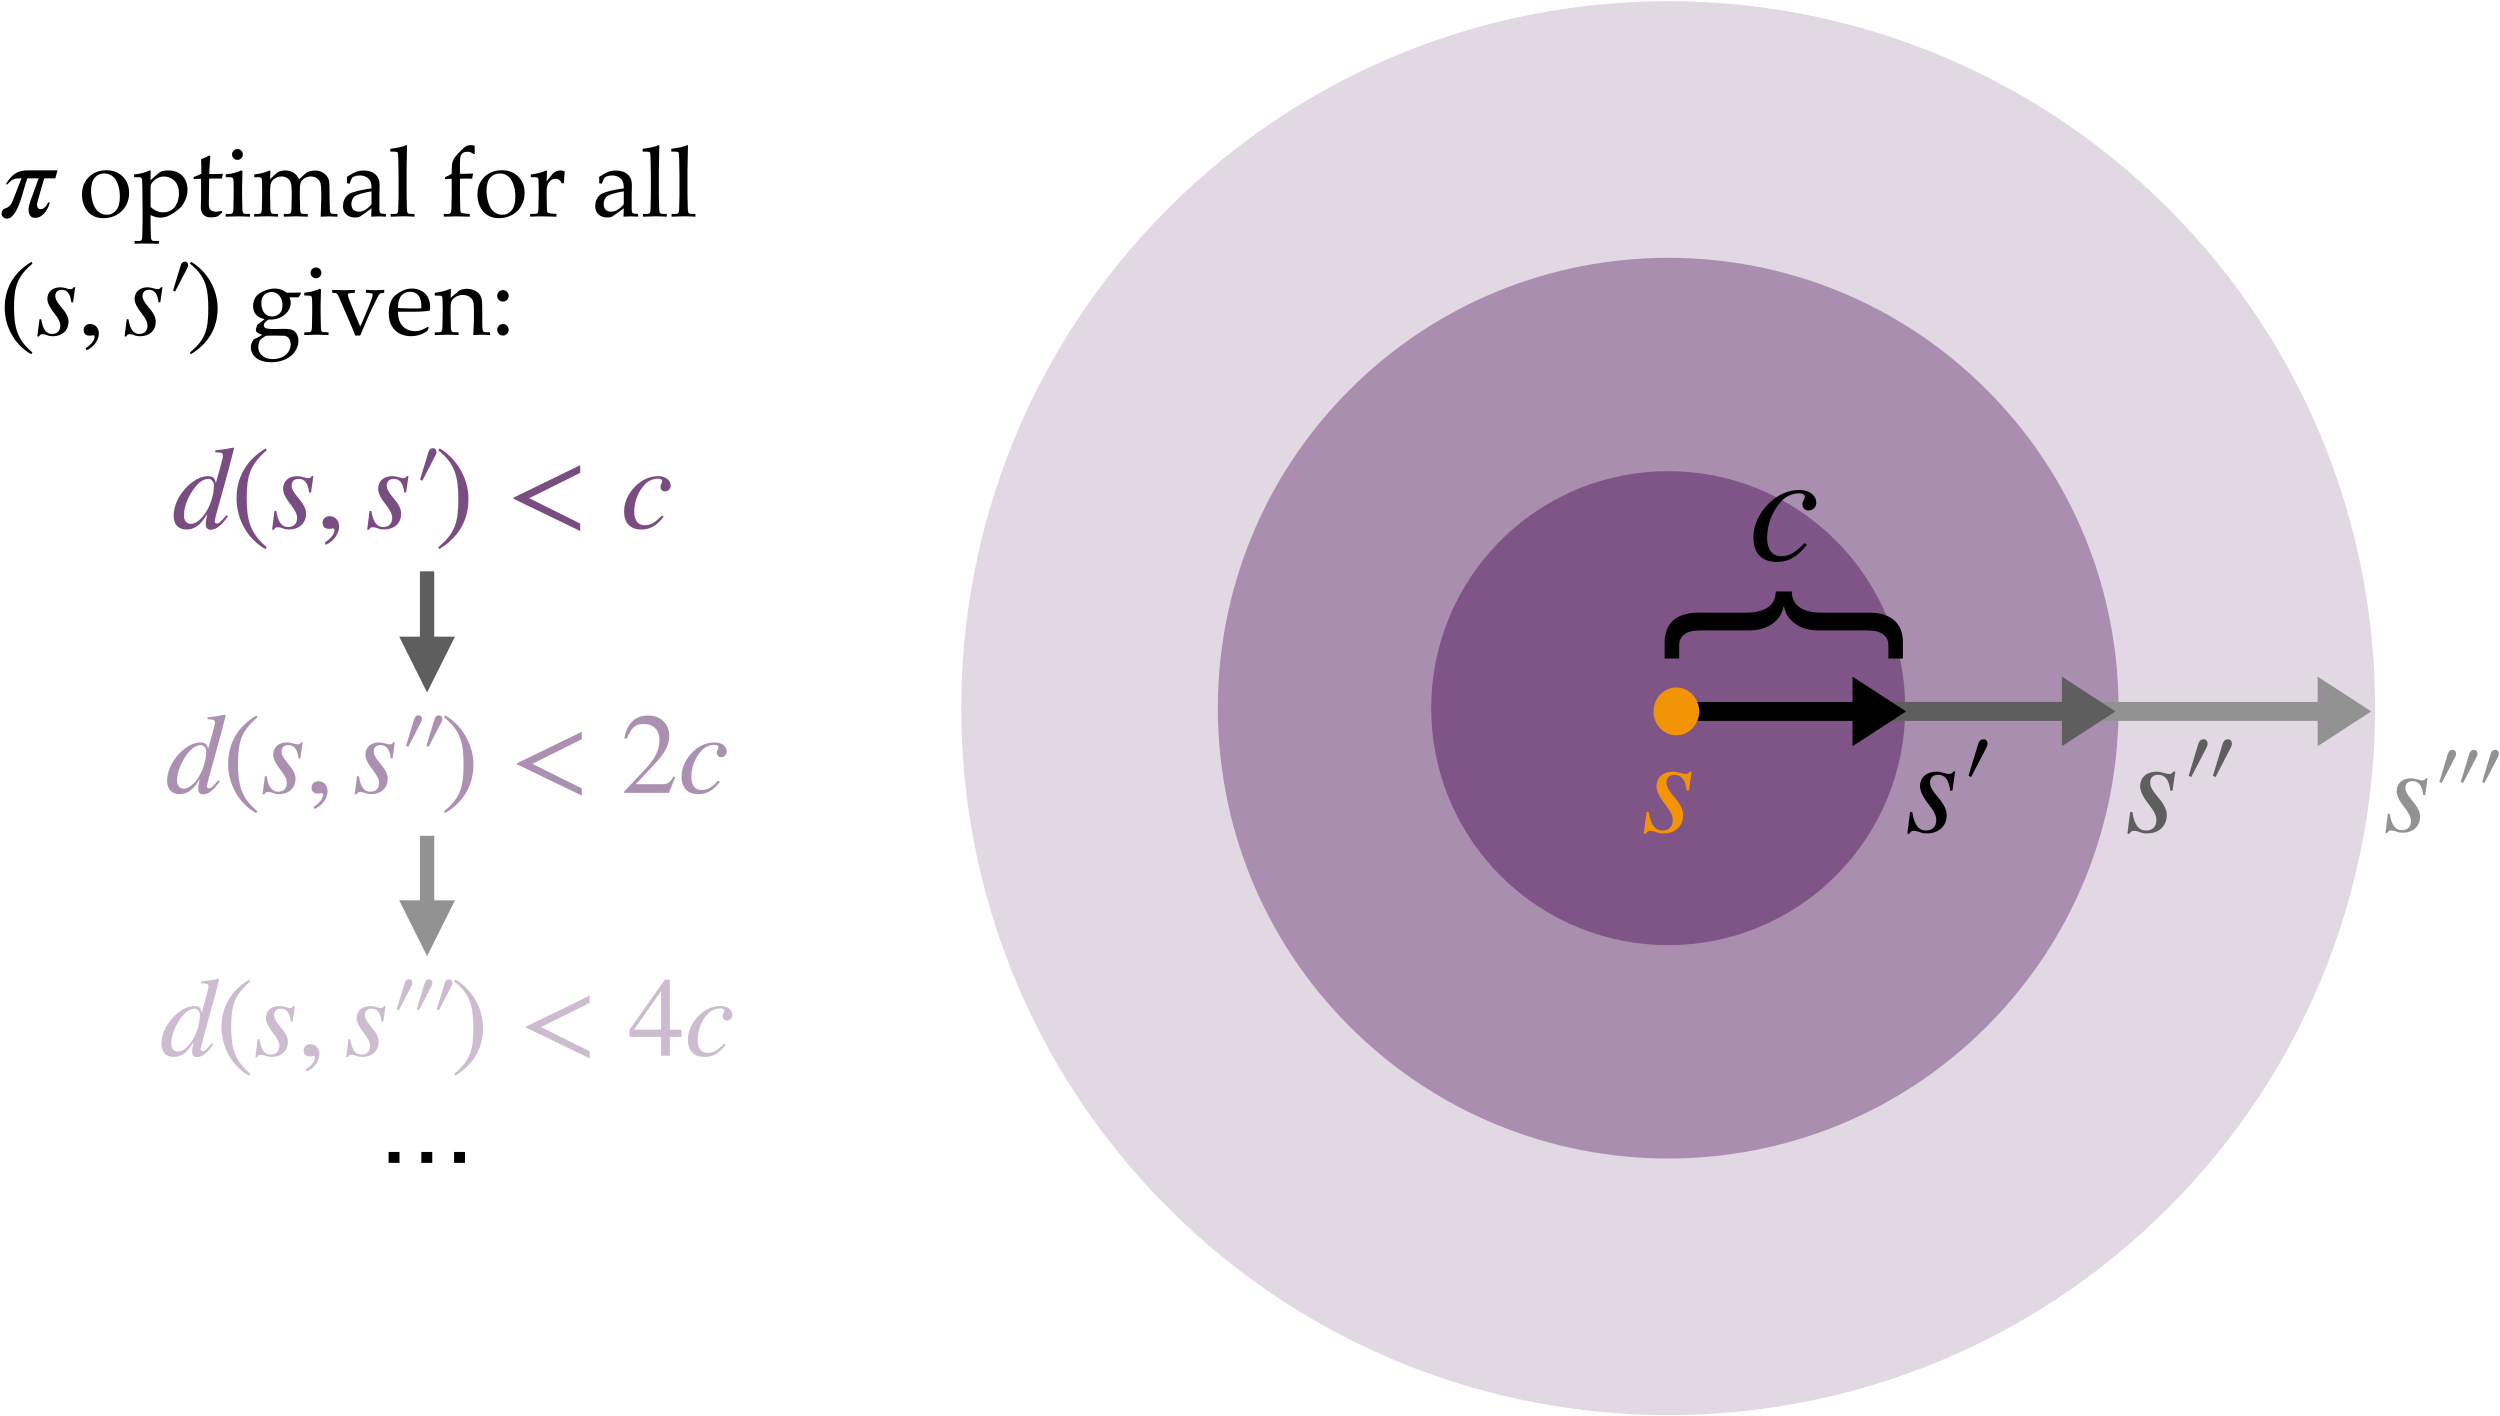 <?xml version="1.0" encoding="UTF-8"?>
<svg xmlns="http://www.w3.org/2000/svg" xmlns:xlink="http://www.w3.org/1999/xlink" width="1398" height="792" viewBox="0 0 1398 792">
<defs>
<g>
<g id="glyph-0-0">
</g>
<g id="glyph-1-0">
<path d="M 32.828 -43.031 C 29.484 -42.344 27.219 -41.953 23.188 -41.578 L 23.188 -40.516 C 26.656 -40.391 27.219 -40.188 27.219 -38.875 C 27.219 -37.984 27.281 -37.734 26.328 -34.391 L 23.5 -24.125 L 23.438 -24.125 C 23.062 -26.594 21.984 -27.781 19.344 -27.781 C 11.156 -27.781 0.938 -16.891 0.938 -6.672 C 0.938 -1.891 3.594 0.688 7.688 0.688 C 11.969 0.688 15.188 -1.391 18.906 -7.625 C 18.203 -4.469 18.078 -3.469 18.078 -2.016 C 18.078 -0.312 19.031 0.812 20.656 0.812 C 23.812 0.812 26.844 -1.766 29.922 -6.359 L 29.172 -7 C 25.766 -3.094 25.078 -2.516 24 -2.516 C 23.188 -2.516 22.875 -3.031 22.875 -3.781 C 22.875 -4.781 25.016 -12.094 26.969 -19.281 L 30.75 -33.078 L 33.203 -42.656 Z M 22.422 -22.75 C 22.422 -13.172 15.875 -2.328 10.078 -2.328 C 7.875 -2.328 6.422 -4.031 6.422 -6.938 C 6.422 -12.156 9.578 -19.031 13.734 -23.438 C 15.5 -25.266 17.703 -26.328 19.469 -26.328 C 20.922 -26.328 22.422 -25.016 22.422 -22.75 Z M 22.422 -22.75 "/>
</g>
<g id="glyph-1-1">
<path d="M 23.062 -27.844 L 22.172 -27.844 C 21.672 -26.969 21.234 -26.719 20.281 -26.719 C 19.781 -26.719 19.219 -26.781 18.016 -27.156 C 16.438 -27.594 15.562 -27.781 14.484 -27.781 C 9.828 -27.781 6.859 -25.141 6.859 -20.984 C 6.859 -18.969 8.125 -16.125 10.844 -12.719 C 13.297 -9.641 14.359 -7.5 14.359 -5.484 C 14.359 -2.391 12.531 -0.625 9.578 -0.625 C 6.297 -0.625 4.156 -3.219 3.281 -9.203 L 2.266 -9.203 L 1.016 0.812 L 2.016 0.812 C 2.453 -0.188 3.156 -0.5 3.844 -0.5 C 4.531 -0.5 5.422 -0.438 6.609 0.062 C 8.062 0.625 9.016 0.688 10.078 0.688 C 15.312 0.688 19.156 -2.516 19.156 -7.75 C 19.156 -10.203 18.016 -12.656 14.875 -16.312 C 12.406 -19.219 11.469 -21.047 11.469 -22.75 C 11.469 -25.078 12.984 -26.328 15.188 -26.328 C 18.266 -26.328 20.156 -24.25 20.797 -19.031 L 21.797 -19.031 Z M 23.062 -27.844 "/>
</g>
<g id="glyph-1-2">
<path d="M 22.047 -6.734 C 18.641 -3.156 16.25 -1.578 12.922 -1.578 C 9.328 -1.578 7.312 -4.219 7.312 -8.75 C 7.312 -14.359 9.516 -19.719 13.047 -23.438 C 14.875 -25.328 17.391 -26.453 19.906 -26.453 C 21.359 -26.453 22.234 -25.953 22.234 -25.203 C 22.234 -24 21.297 -23.312 21.297 -22.172 C 21.297 -20.922 21.984 -19.656 23.75 -19.656 C 25.391 -19.656 26.781 -20.984 26.781 -22.688 C 26.781 -25.641 24 -27.781 20.156 -27.781 C 16.312 -27.781 12.719 -26.391 9.641 -23.938 C 5.172 -20.344 1.891 -14.875 1.891 -9.016 C 1.891 -2.578 5.297 0.688 11.156 0.688 C 15.875 0.688 19.219 -1.266 23.062 -6.109 Z M 22.047 -6.734 "/>
</g>
<g id="glyph-2-0">
<path d="M 19.156 10.141 C 10.328 2.766 8.438 -4.344 8.438 -16.062 C 8.438 -28.219 10.391 -34.078 19.156 -41.578 L 18.578 -42.594 C 8.5 -36.609 3.031 -27.531 3.031 -15.875 C 3.031 -5.172 8.438 5.484 18.391 11.156 Z M 19.156 10.141 "/>
</g>
<g id="glyph-2-1">
<path d="M 5.234 8.891 C 9.578 6.797 12.281 2.828 12.281 -0.938 C 12.281 -4.219 10.078 -6.422 7.25 -6.422 C 4.984 -6.422 3.469 -4.984 3.469 -2.828 C 3.469 -0.688 4.781 0.375 7.125 0.375 C 7.812 0.375 8.438 0.125 8.953 0.125 C 9.453 0.125 9.828 0.5 9.828 0.938 C 9.828 3.031 8.062 5.359 4.594 7.688 Z M 5.234 8.891 "/>
</g>
<g id="glyph-2-2">
<path d="M 1.828 -41.578 C 10.969 -34.391 12.531 -27.156 12.531 -15.375 C 12.531 -3.156 10.766 2.766 1.828 10.141 L 2.391 11.156 C 12.406 5.047 17.953 -3.906 17.953 -15.562 C 17.953 -26.266 12.219 -36.797 2.578 -42.594 Z M 1.828 -41.578 "/>
</g>
<g id="glyph-2-3">
<path d="M 39.125 1.516 L 39.125 -2.453 L 11.906 -16 L 39.125 -29.547 L 39.125 -33.641 L 3.531 -16.312 L 3.531 -15.688 Z M 39.125 1.516 "/>
</g>
<g id="glyph-2-4">
<path d="M 29.797 -10.516 L 29.797 -14.547 L 23.312 -14.547 L 23.312 -42.594 L 20.531 -42.594 L 0.75 -14.547 L 0.75 -10.516 L 18.391 -10.516 L 18.391 0 L 23.312 0 L 23.312 -10.516 Z M 18.391 -14.547 L 3.281 -14.547 L 18.391 -36.156 Z M 18.391 -14.547 "/>
</g>
<g id="glyph-3-0">
<path d="M 4.719 -25.891 L 5.922 -25.328 L 12.594 -38.172 C 12.984 -38.938 13.484 -39.75 13.484 -40.641 C 13.484 -41.703 12.922 -42.719 11.719 -42.719 C 9.891 -42.719 9.391 -41.328 8.953 -39.812 Z M 4.719 -25.891 "/>
</g>
<g id="glyph-4-0">
</g>
<g id="glyph-5-0">
<path d="M 33.344 -43.719 C 29.953 -43.016 27.641 -42.625 23.547 -42.234 L 23.547 -41.156 C 27.078 -41.031 27.641 -40.828 27.641 -39.484 C 27.641 -38.594 27.719 -38.328 26.75 -34.938 L 23.875 -24.516 L 23.812 -24.516 C 23.422 -27.016 22.344 -28.219 19.641 -28.219 C 11.328 -28.219 0.953 -17.156 0.953 -6.781 C 0.953 -1.922 3.641 0.703 7.812 0.703 C 12.156 0.703 15.422 -1.406 19.203 -7.75 C 18.5 -4.547 18.375 -3.516 18.375 -2.047 C 18.375 -0.312 19.328 0.828 20.984 0.828 C 24.188 0.828 27.266 -1.797 30.406 -6.469 L 29.625 -7.109 C 26.172 -3.141 25.469 -2.562 24.391 -2.562 C 23.547 -2.562 23.234 -3.078 23.234 -3.844 C 23.234 -4.859 25.406 -12.281 27.391 -19.578 L 31.234 -33.594 L 33.734 -43.328 Z M 22.781 -23.109 C 22.781 -13.375 16.125 -2.375 10.234 -2.375 C 8 -2.375 6.531 -4.094 6.531 -7.047 C 6.531 -12.359 9.734 -19.328 13.953 -23.812 C 15.75 -25.656 17.984 -26.75 19.781 -26.75 C 21.25 -26.75 22.781 -25.406 22.781 -23.109 Z M 22.781 -23.109 "/>
</g>
<g id="glyph-5-1">
<path d="M 23.422 -28.281 L 22.531 -28.281 C 22.016 -27.391 21.562 -27.141 20.609 -27.141 C 20.094 -27.141 19.516 -27.203 18.297 -27.578 C 16.703 -28.031 15.812 -28.219 14.719 -28.219 C 9.984 -28.219 6.969 -25.531 6.969 -21.312 C 6.969 -19.266 8.25 -16.391 11.016 -12.922 C 13.5 -9.797 14.594 -7.609 14.594 -5.562 C 14.594 -2.438 12.734 -0.641 9.734 -0.641 C 6.406 -0.641 4.219 -3.266 3.328 -9.344 L 2.297 -9.344 L 1.031 0.828 L 2.047 0.828 C 2.5 -0.188 3.203 -0.516 3.906 -0.516 C 4.609 -0.516 5.5 -0.453 6.719 0.062 C 8.188 0.641 9.156 0.703 10.234 0.703 C 15.547 0.703 19.453 -2.562 19.453 -7.875 C 19.453 -10.375 18.297 -12.859 15.109 -16.578 C 12.609 -19.516 11.641 -21.375 11.641 -23.109 C 11.641 -25.469 13.188 -26.75 15.422 -26.75 C 18.562 -26.75 20.484 -24.641 21.125 -19.328 L 22.141 -19.328 Z M 23.422 -28.281 "/>
</g>
<g id="glyph-5-2">
<path d="M 22.406 -6.844 C 18.938 -3.203 16.516 -1.594 13.125 -1.594 C 9.469 -1.594 7.422 -4.281 7.422 -8.891 C 7.422 -14.594 9.656 -20.031 13.25 -23.812 C 15.109 -25.734 17.656 -26.875 20.219 -26.875 C 21.703 -26.875 22.594 -26.375 22.594 -25.594 C 22.594 -24.391 21.625 -23.688 21.625 -22.531 C 21.625 -21.25 22.344 -19.969 24.125 -19.969 C 25.797 -19.969 27.203 -21.312 27.203 -23.047 C 27.203 -26.047 24.391 -28.219 20.484 -28.219 C 16.578 -28.219 12.922 -26.812 9.797 -24.312 C 5.25 -20.672 1.922 -15.109 1.922 -9.156 C 1.922 -2.625 5.375 0.703 11.328 0.703 C 16.125 0.703 19.516 -1.281 23.422 -6.203 Z M 22.406 -6.844 "/>
</g>
<g id="glyph-6-0">
<path d="M 19.453 10.297 C 10.5 2.812 8.578 -4.422 8.578 -16.312 C 8.578 -28.672 10.562 -34.625 19.453 -42.234 L 18.875 -43.266 C 8.641 -37.188 3.078 -27.969 3.078 -16.125 C 3.078 -5.25 8.578 5.562 18.688 11.328 Z M 19.453 10.297 "/>
</g>
<g id="glyph-6-1">
<path d="M 5.312 9.031 C 9.734 6.906 12.484 2.875 12.484 -0.953 C 12.484 -4.281 10.234 -6.531 7.359 -6.531 C 5.062 -6.531 3.516 -5.062 3.516 -2.875 C 3.516 -0.703 4.859 0.391 7.234 0.391 C 7.938 0.391 8.578 0.125 9.094 0.125 C 9.594 0.125 9.984 0.516 9.984 0.953 C 9.984 3.078 8.188 5.438 4.672 7.812 Z M 5.312 9.031 "/>
</g>
<g id="glyph-6-2">
<path d="M 1.859 -42.234 C 11.141 -34.938 12.734 -27.578 12.734 -15.609 C 12.734 -3.203 10.938 2.812 1.859 10.297 L 2.438 11.328 C 12.609 5.125 18.234 -3.969 18.234 -15.812 C 18.234 -26.688 12.422 -37.375 2.625 -43.266 Z M 1.859 -42.234 "/>
</g>
<g id="glyph-6-3">
<path d="M 39.75 1.531 L 39.75 -2.5 L 12.094 -16.25 L 39.75 -30.016 L 39.75 -34.172 L 3.578 -16.578 L 3.578 -15.938 Z M 39.75 1.531 "/>
</g>
<g id="glyph-6-4">
<path d="M 30.344 -8.766 L 29.438 -9.156 C 27.328 -5.562 25.984 -4.859 23.297 -4.859 L 8.312 -4.859 L 18.875 -16.125 C 24.578 -22.141 27.078 -26.938 27.078 -32 C 27.078 -38.328 22.469 -43.266 15.234 -43.266 C 7.359 -43.266 3.266 -38.016 1.922 -30.531 L 3.266 -30.203 C 5.828 -36.484 8.062 -38.531 12.672 -38.531 C 18.109 -38.531 21.562 -35.328 21.562 -29.5 C 21.562 -24.062 19.266 -19.203 13.25 -12.859 L 1.859 -0.766 L 1.859 0 L 26.875 0 Z M 30.344 -8.766 "/>
</g>
<g id="glyph-7-0">
<path d="M 4.797 -26.297 L 6.016 -25.734 L 12.797 -38.781 C 13.188 -39.547 13.703 -40.391 13.703 -41.281 C 13.703 -42.375 13.125 -43.391 11.906 -43.391 C 10.047 -43.391 9.531 -41.984 9.094 -40.453 Z M 4.797 -26.297 "/>
</g>
<g id="glyph-8-0">
<path d="M 34.391 -45.078 C 30.891 -44.359 28.516 -43.953 24.281 -43.562 L 24.281 -42.438 C 27.922 -42.312 28.516 -42.109 28.516 -40.719 C 28.516 -39.797 28.578 -39.531 27.594 -36.031 L 24.625 -25.281 L 24.547 -25.281 C 24.156 -27.859 23.031 -29.109 20.266 -29.109 C 11.688 -29.109 0.984 -17.688 0.984 -7 C 0.984 -1.984 3.766 0.719 8.047 0.719 C 12.547 0.719 15.906 -1.453 19.797 -7.984 C 19.078 -4.688 18.938 -3.625 18.938 -2.109 C 18.938 -0.328 19.938 0.859 21.641 0.859 C 24.953 0.859 28.109 -1.844 31.344 -6.672 L 30.562 -7.328 C 27 -3.234 26.266 -2.641 25.141 -2.641 C 24.281 -2.641 23.953 -3.172 23.953 -3.953 C 23.953 -5.016 26.203 -12.672 28.25 -20.203 L 32.203 -34.656 L 34.781 -44.688 Z M 23.5 -23.828 C 23.5 -13.797 16.625 -2.438 10.562 -2.438 C 8.25 -2.438 6.734 -4.219 6.734 -7.266 C 6.734 -12.734 10.031 -19.938 14.391 -24.547 C 16.234 -26.469 18.547 -27.594 20.391 -27.594 C 21.906 -27.594 23.5 -26.203 23.5 -23.828 Z M 23.5 -23.828 "/>
</g>
<g id="glyph-8-1">
<path d="M 24.156 -29.172 L 23.234 -29.172 C 22.703 -28.25 22.234 -27.984 21.25 -27.984 C 20.719 -27.984 20.125 -28.047 18.875 -28.453 C 17.219 -28.906 16.297 -29.109 15.188 -29.109 C 10.297 -29.109 7.188 -26.328 7.188 -21.984 C 7.188 -19.859 8.516 -16.891 11.359 -13.328 C 13.922 -10.094 15.047 -7.859 15.047 -5.734 C 15.047 -2.516 13.141 -0.656 10.031 -0.656 C 6.594 -0.656 4.359 -3.359 3.438 -9.641 L 2.375 -9.641 L 1.062 0.859 L 2.109 0.859 C 2.578 -0.203 3.297 -0.531 4.031 -0.531 C 4.75 -0.531 5.672 -0.469 6.938 0.062 C 8.453 0.656 9.438 0.719 10.562 0.719 C 16.031 0.719 20.062 -2.641 20.062 -8.125 C 20.062 -10.688 18.875 -13.266 15.578 -17.094 C 13 -20.125 12.016 -22.047 12.016 -23.828 C 12.016 -26.266 13.594 -27.594 15.906 -27.594 C 19.141 -27.594 21.125 -25.406 21.781 -19.938 L 22.844 -19.938 Z M 24.156 -29.172 "/>
</g>
<g id="glyph-8-2">
<path d="M 23.094 -7.062 C 19.531 -3.297 17.031 -1.656 13.531 -1.656 C 9.766 -1.656 7.656 -4.422 7.656 -9.172 C 7.656 -15.047 9.969 -20.656 13.656 -24.547 C 15.578 -26.531 18.219 -27.719 20.859 -27.719 C 22.375 -27.719 23.297 -27.188 23.297 -26.406 C 23.297 -25.141 22.312 -24.422 22.312 -23.234 C 22.312 -21.906 23.031 -20.594 24.875 -20.594 C 26.594 -20.594 28.047 -21.984 28.047 -23.766 C 28.047 -26.859 25.141 -29.109 21.125 -29.109 C 17.094 -29.109 13.328 -27.656 10.094 -25.078 C 5.406 -21.312 1.984 -15.578 1.984 -9.438 C 1.984 -2.703 5.547 0.719 11.688 0.719 C 16.625 0.719 20.125 -1.312 24.156 -6.406 Z M 23.094 -7.062 "/>
</g>
<g id="glyph-9-0">
<path d="M 20.062 10.625 C 10.828 2.906 8.844 -4.547 8.844 -16.828 C 8.844 -29.562 10.891 -35.703 20.062 -43.562 L 19.469 -44.609 C 8.906 -38.344 3.172 -28.844 3.172 -16.625 C 3.172 -5.406 8.844 5.734 19.266 11.688 Z M 20.062 10.625 "/>
</g>
<g id="glyph-9-1">
<path d="M 5.484 9.312 C 10.031 7.125 12.875 2.969 12.875 -0.984 C 12.875 -4.422 10.562 -6.734 7.594 -6.734 C 5.219 -6.734 3.625 -5.219 3.625 -2.969 C 3.625 -0.719 5.016 0.391 7.453 0.391 C 8.188 0.391 8.844 0.125 9.375 0.125 C 9.906 0.125 10.297 0.531 10.297 0.984 C 10.297 3.172 8.453 5.609 4.812 8.047 Z M 5.484 9.312 "/>
</g>
<g id="glyph-9-2">
<path d="M 1.906 -43.562 C 11.484 -36.031 13.141 -28.453 13.141 -16.109 C 13.141 -3.297 11.281 2.906 1.906 10.625 L 2.516 11.688 C 13 5.281 18.812 -4.094 18.812 -16.297 C 18.812 -27.516 12.797 -38.547 2.703 -44.609 Z M 1.906 -43.562 "/>
</g>
<g id="glyph-9-3">
<path d="M 40.984 1.578 L 40.984 -2.578 L 12.469 -16.766 L 40.984 -30.953 L 40.984 -35.25 L 3.703 -17.094 L 3.703 -16.438 Z M 40.984 1.578 "/>
</g>
<g id="glyph-10-0">
<path d="M 4.953 -27.125 L 6.203 -26.531 L 13.203 -40 C 13.594 -40.781 14.125 -41.641 14.125 -42.562 C 14.125 -43.688 13.531 -44.75 12.281 -44.75 C 10.359 -44.75 9.828 -43.297 9.375 -41.719 Z M 4.953 -27.125 "/>
</g>
<g id="glyph-11-0">
</g>
<g id="glyph-11-1">
<path d="M 1.828 -12.359 C 1.828 -16.367 3.102 -19.641 5.656 -22.172 C 8.207 -24.703 11.477 -25.969 15.469 -25.969 C 19.227 -25.969 22.289 -24.785 24.656 -22.422 C 27.02 -20.055 28.203 -17.004 28.203 -13.266 C 28.203 -10.648 27.594 -8.258 26.375 -6.094 C 25.156 -3.926 23.438 -2.227 21.219 -1 C 19 0.219 16.555 0.828 13.891 0.828 C 11.805 0.828 10.047 0.477 8.609 -0.219 C 7.172 -0.914 6.004 -1.789 5.109 -2.844 C 4.211 -3.906 3.531 -4.988 3.062 -6.094 C 2.238 -8.051 1.828 -10.141 1.828 -12.359 Z M 6.906 -14.344 C 6.906 -12.133 7.27 -9.895 8 -7.625 C 8.738 -5.352 9.801 -3.691 11.188 -2.641 C 12.57 -1.598 14.078 -1.078 15.703 -1.078 C 17.785 -1.078 19.523 -1.898 20.922 -3.547 C 22.316 -5.191 23.016 -7.723 23.016 -11.141 C 23.016 -13.992 22.598 -16.453 21.766 -18.516 C 20.93 -20.586 19.867 -22.047 18.578 -22.891 C 17.297 -23.742 15.875 -24.172 14.312 -24.172 C 12.113 -24.172 10.328 -23.375 8.953 -21.781 C 7.586 -20.188 6.906 -17.707 6.906 -14.344 Z M 6.906 -14.344 "/>
</g>
<g id="glyph-11-2">
<path d="M 0.969 -22.109 L 0.969 -23.656 C 1.289 -23.656 1.969 -23.727 3 -23.875 C 4.039 -24.031 5.195 -24.289 6.469 -24.656 C 7.738 -25.031 8.695 -25.391 9.344 -25.734 C 9.539 -25.836 9.703 -25.891 9.828 -25.891 C 9.953 -25.891 10.055 -25.844 10.141 -25.75 C 10.223 -25.664 10.266 -25.516 10.266 -25.297 C 10.266 -25.203 10.254 -24.988 10.234 -24.656 C 10.191 -24.133 10.172 -23.66 10.172 -23.234 L 10.172 -20.391 C 13.203 -23.191 15.094 -24.773 15.844 -25.141 C 16.832 -25.617 18.301 -25.859 20.25 -25.859 C 22.52 -25.859 24.477 -25.344 26.125 -24.312 C 27.77 -23.289 28.961 -21.957 29.703 -20.312 C 30.453 -18.676 30.828 -16.926 30.828 -15.062 C 30.828 -13.938 30.695 -12.867 30.438 -11.859 C 30.176 -10.859 29.844 -9.914 29.438 -9.031 C 29.039 -8.145 28.594 -7.332 28.094 -6.594 C 27.602 -5.852 27.145 -5.297 26.719 -4.922 C 26.469 -4.68 25.816 -4.141 24.766 -3.297 C 23.723 -2.461 22.602 -1.734 21.406 -1.109 C 20.219 -0.492 19.395 -0.113 18.938 0.031 C 17.914 0.352 16.832 0.516 15.688 0.516 C 14.789 0.516 13.914 0.406 13.062 0.188 C 12.219 -0.031 11.254 -0.395 10.172 -0.906 L 10.172 3.359 C 10.266 7.891 10.32 10.383 10.344 10.844 C 10.352 11.727 10.457 12.375 10.656 12.781 C 10.727 12.977 10.836 13.133 10.984 13.25 C 11.141 13.363 11.363 13.453 11.656 13.516 C 11.812 13.547 12.875 13.578 14.844 13.609 L 14.844 15.141 C 12.613 15.055 9.656 15.016 5.969 15.016 C 3.926 15.016 2.359 15.055 1.266 15.141 L 1.266 13.609 L 3.812 13.594 C 4.188 13.57 4.477 13.504 4.688 13.391 C 4.895 13.273 5.051 13.125 5.156 12.938 C 5.352 12.582 5.477 11.945 5.531 11.031 C 5.551 10.801 5.602 8.242 5.688 3.359 L 5.688 -6.172 C 5.688 -9.273 5.648 -12.453 5.578 -15.703 C 5.516 -18.961 5.441 -20.738 5.359 -21.031 C 5.273 -21.332 5.145 -21.555 4.969 -21.703 C 4.789 -21.859 4.555 -21.961 4.266 -22.016 Z M 10.172 -5.531 C 11.129 -4.562 12.211 -3.801 13.422 -3.25 C 14.641 -2.695 15.922 -2.422 17.266 -2.422 C 18.898 -2.422 20.383 -2.828 21.719 -3.641 C 23.051 -4.453 24.102 -5.719 24.875 -7.438 C 25.656 -9.156 26.047 -11.023 26.047 -13.047 C 26.047 -15.004 25.676 -16.703 24.938 -18.141 C 24.195 -19.578 23.145 -20.66 21.781 -21.391 C 20.414 -22.117 19.047 -22.484 17.672 -22.484 C 16.648 -22.484 15.641 -22.281 14.641 -21.875 C 13.648 -21.469 12.754 -20.879 11.953 -20.109 C 11.148 -19.336 10.613 -18.602 10.344 -17.906 C 10.227 -17.57 10.172 -16.922 10.172 -15.953 Z M 10.172 -5.531 "/>
</g>
<g id="glyph-11-3">
<path d="M 1.234 -21.062 L 1.234 -22.188 C 3.023 -22.863 4.445 -23.473 5.5 -24.016 C 5.5 -28.273 5.445 -30.992 5.344 -32.172 C 7.207 -32.816 8.723 -33.504 9.891 -34.234 L 10.531 -33.703 C 10.332 -32.211 10.117 -28.938 9.891 -23.875 C 11.316 -23.852 12.176 -23.844 12.469 -23.844 C 12.625 -23.844 13.547 -23.863 15.234 -23.906 C 16.16 -23.914 16.859 -23.953 17.328 -24.016 L 17.516 -23.828 L 16.953 -21.328 C 15.816 -21.336 14.773 -21.344 13.828 -21.344 C 12.879 -21.344 11.566 -21.336 9.891 -21.328 L 9.719 -10.391 C 9.664 -7.723 9.68 -6.129 9.766 -5.609 C 9.859 -5.086 10.031 -4.633 10.281 -4.25 C 10.531 -3.863 10.859 -3.555 11.266 -3.328 C 11.672 -3.098 12.359 -2.922 13.328 -2.797 C 14.055 -2.797 14.648 -2.828 15.109 -2.891 C 15.566 -2.953 16.145 -3.109 16.844 -3.359 L 17.156 -2.312 C 16.32 -1.645 15.508 -0.953 14.719 -0.234 C 14.039 0.016 13.406 0.176 12.812 0.25 C 12.219 0.332 11.535 0.375 10.766 0.375 C 9.816 0.375 9.062 0.266 8.5 0.047 C 7.938 -0.16 7.422 -0.457 6.953 -0.844 C 6.484 -1.227 6.098 -1.719 5.797 -2.312 C 5.492 -2.906 5.297 -3.836 5.203 -5.109 C 5.223 -6.316 5.258 -7.648 5.312 -9.109 C 5.332 -9.391 5.344 -9.703 5.344 -10.047 L 5.344 -21.188 L 4.25 -21.188 C 3.352 -21.188 2.348 -21.145 1.234 -21.062 Z M 1.234 -21.062 "/>
</g>
<g id="glyph-11-4">
<path d="M 7.766 -37.812 C 8.609 -37.812 9.316 -37.516 9.891 -36.922 C 10.473 -36.336 10.766 -35.625 10.766 -34.781 C 10.766 -33.957 10.469 -33.25 9.875 -32.656 C 9.289 -32.062 8.586 -31.766 7.766 -31.766 C 6.922 -31.766 6.203 -32.062 5.609 -32.656 C 5.023 -33.25 4.734 -33.957 4.734 -34.781 C 4.734 -35.625 5.023 -36.336 5.609 -36.922 C 6.203 -37.516 6.922 -37.812 7.766 -37.812 Z M 1.203 -22.109 L 1.203 -23.641 C 4.68 -24.023 7.602 -24.773 9.969 -25.891 L 10.547 -25.453 C 10.41 -21.641 10.344 -18.723 10.344 -16.703 L 10.344 -11.812 C 10.426 -7.156 10.477 -4.641 10.5 -4.266 C 10.52 -3.367 10.617 -2.719 10.797 -2.312 C 10.891 -2.145 11.004 -2.004 11.141 -1.891 C 11.285 -1.773 11.504 -1.68 11.797 -1.609 C 11.898 -1.586 12.891 -1.562 14.766 -1.531 L 14.766 0 C 12.047 -0.125 9.875 -0.188 8.25 -0.188 C 6.812 -0.188 4.461 -0.125 1.203 0 L 1.203 -1.531 L 3.766 -1.562 C 4.141 -1.57 4.426 -1.633 4.625 -1.75 C 4.832 -1.875 4.992 -2.023 5.109 -2.203 C 5.297 -2.555 5.422 -3.191 5.484 -4.109 C 5.484 -4.336 5.535 -6.906 5.641 -11.812 L 5.641 -16.547 C 5.641 -19.211 5.551 -20.797 5.375 -21.297 C 5.258 -21.566 5.062 -21.77 4.781 -21.906 C 4.508 -22.039 3.316 -22.109 1.203 -22.109 Z M 1.203 -22.109 "/>
</g>
<g id="glyph-11-5">
<path d="M 1.125 0 L 1.125 -1.531 L 3.672 -1.562 C 4.055 -1.57 4.348 -1.633 4.547 -1.75 C 4.754 -1.875 4.91 -2.023 5.016 -2.203 C 5.211 -2.555 5.336 -3.191 5.391 -4.109 C 5.391 -4.336 5.445 -6.906 5.562 -11.812 L 5.562 -15.016 C 5.562 -16.441 5.535 -17.977 5.484 -19.625 C 5.422 -20.688 5.332 -21.316 5.219 -21.516 C 5.102 -21.711 4.898 -21.859 4.609 -21.953 C 4.328 -22.055 3.164 -22.098 1.125 -22.078 L 1.125 -23.609 C 4.738 -24.109 7.379 -24.758 9.047 -25.562 C 9.41 -25.738 9.656 -25.828 9.781 -25.828 C 9.906 -25.828 10 -25.781 10.062 -25.688 C 10.133 -25.602 10.172 -25.473 10.172 -25.297 C 10.172 -25.172 10.164 -25.031 10.156 -24.875 C 10.082 -24.008 10.023 -22.727 9.984 -21.031 L 13.516 -24.25 C 13.961 -24.645 14.238 -24.867 14.344 -24.922 C 14.75 -25.148 15.336 -25.363 16.109 -25.562 C 16.879 -25.758 17.688 -25.859 18.531 -25.859 C 20.25 -25.859 21.781 -25.438 23.125 -24.594 C 24.469 -23.758 25.5 -22.516 26.219 -20.859 L 29.172 -23.609 C 29.828 -24.211 30.281 -24.586 30.531 -24.734 C 31 -25.004 31.66 -25.254 32.516 -25.484 C 33.379 -25.711 34.234 -25.828 35.078 -25.828 C 37.117 -25.828 38.828 -25.285 40.203 -24.203 C 41.578 -23.117 42.461 -21.891 42.859 -20.516 C 43.109 -19.598 43.234 -17.629 43.234 -14.609 L 43.234 -11.812 L 43.312 -8.078 C 43.375 -5.91 43.406 -4.641 43.406 -4.266 C 43.438 -3.367 43.539 -2.719 43.719 -2.312 C 43.789 -2.145 43.898 -2.004 44.047 -1.891 C 44.203 -1.773 44.426 -1.68 44.719 -1.609 C 44.82 -1.586 45.805 -1.562 47.672 -1.531 L 47.672 0 C 45.41 -0.102 43.867 -0.156 43.047 -0.156 C 42.266 -0.156 40.68 -0.102 38.297 0 L 38.531 -7.406 L 38.625 -10.312 L 38.625 -12.625 C 38.625 -15.633 38.469 -17.688 38.156 -18.781 C 37.852 -19.883 37.211 -20.773 36.234 -21.453 C 35.266 -22.141 34.133 -22.484 32.844 -22.484 C 31.352 -22.484 30.008 -22.051 28.812 -21.188 C 27.914 -20.531 27.32 -19.754 27.031 -18.859 C 26.75 -17.961 26.609 -16.211 26.609 -13.609 L 26.609 -11.812 L 26.688 -8.078 C 26.727 -5.91 26.758 -4.641 26.781 -4.266 C 26.812 -3.367 26.914 -2.719 27.094 -2.312 C 27.164 -2.145 27.273 -2.004 27.422 -1.891 C 27.566 -1.773 27.781 -1.68 28.062 -1.609 C 28.188 -1.586 29.18 -1.562 31.047 -1.531 L 31.047 0 C 28.41 -0.145 26.297 -0.219 24.703 -0.219 C 23.422 -0.219 21.078 -0.145 17.672 0 L 17.672 -1.531 L 20.219 -1.562 C 20.613 -1.57 20.914 -1.633 21.125 -1.75 C 21.332 -1.875 21.488 -2.023 21.594 -2.203 C 21.789 -2.555 21.906 -3.191 21.938 -4.109 C 21.957 -4.336 22.016 -6.906 22.109 -11.812 L 22.109 -13.906 C 22.109 -16.219 21.926 -17.906 21.562 -18.969 C 21.207 -20.039 20.582 -20.895 19.688 -21.531 C 18.789 -22.164 17.719 -22.484 16.469 -22.484 C 15.383 -22.484 14.363 -22.254 13.406 -21.797 C 12.457 -21.336 11.723 -20.766 11.203 -20.078 C 10.68 -19.398 10.367 -18.676 10.266 -17.906 C 10.078 -16.676 9.984 -15.191 9.984 -13.453 L 9.984 -11.812 C 10.098 -7.156 10.156 -4.641 10.156 -4.266 C 10.188 -3.367 10.289 -2.719 10.469 -2.312 C 10.539 -2.145 10.648 -2.004 10.797 -1.891 C 10.941 -1.773 11.164 -1.68 11.469 -1.609 C 11.57 -1.586 12.555 -1.562 14.422 -1.531 L 14.422 0 C 11.953 -0.145 9.848 -0.219 8.109 -0.219 C 6.566 -0.219 4.238 -0.145 1.125 0 Z M 1.125 0 "/>
</g>
<g id="glyph-11-6">
<path d="M 5.828 -18.391 L 4.406 -18.766 C 4.426 -19.18 4.438 -19.75 4.438 -20.469 C 4.438 -21.219 4.426 -21.816 4.406 -22.266 C 6.676 -23.754 8.535 -24.754 9.984 -25.266 C 11.098 -25.641 12.344 -25.828 13.719 -25.828 C 15.758 -25.828 17.477 -25.441 18.875 -24.672 C 20.27 -23.91 21.312 -22.812 22 -21.375 C 22.457 -20.375 22.688 -19.004 22.688 -17.266 L 22.578 -12.359 L 22.578 -4.344 C 22.578 -3.488 22.648 -2.875 22.797 -2.5 C 22.91 -2.227 23.082 -2.031 23.312 -1.906 C 23.488 -1.801 23.863 -1.727 24.438 -1.688 L 26.188 -1.531 L 26.188 0 C 24.719 -0.125 23.426 -0.188 22.312 -0.188 C 21.238 -0.188 19.805 -0.125 18.016 0 L 18.156 -4.734 C 14.5 -1.973 12.332 -0.414 11.656 -0.062 C 10.977 0.281 10.117 0.453 9.078 0.453 C 6.91 0.453 5.223 -0.125 4.016 -1.281 C 2.805 -2.438 2.203 -3.969 2.203 -5.875 C 2.203 -7.113 2.41 -8.242 2.828 -9.266 C 3.254 -10.285 3.758 -11.094 4.344 -11.688 C 4.938 -12.289 5.539 -12.738 6.156 -13.031 C 7.188 -13.508 8.867 -14.023 11.203 -14.578 C 13.547 -15.141 15.863 -15.551 18.156 -15.812 C 18.176 -17.52 17.969 -18.848 17.531 -19.797 C 17.102 -20.742 16.379 -21.52 15.359 -22.125 C 14.336 -22.738 13.094 -23.047 11.625 -23.047 C 10.57 -23.047 9.645 -22.898 8.844 -22.609 C 8.051 -22.328 7.566 -22.086 7.391 -21.891 L 6.906 -20.922 C 6.414 -19.848 6.055 -19.004 5.828 -18.391 Z M 18.156 -14.188 C 15.82 -13.789 13.832 -13.348 12.188 -12.859 C 10.539 -12.379 9.379 -11.879 8.703 -11.359 C 8.285 -11.055 7.926 -10.598 7.625 -9.984 C 7.156 -9.086 6.922 -8.098 6.922 -7.016 C 6.922 -5.68 7.285 -4.645 8.016 -3.906 C 8.754 -3.164 9.781 -2.797 11.094 -2.797 C 12.289 -2.797 13.473 -3.141 14.641 -3.828 C 15.816 -4.516 16.988 -5.547 18.156 -6.922 Z M 18.156 -14.188 "/>
</g>
<g id="glyph-11-7">
<path d="M 1.375 0 L 1.375 -1.531 L 3.891 -1.562 C 4.285 -1.57 4.586 -1.633 4.797 -1.75 C 5.004 -1.875 5.16 -2.023 5.266 -2.203 C 5.461 -2.555 5.578 -3.191 5.609 -4.109 C 5.629 -4.336 5.691 -6.906 5.797 -11.812 L 5.797 -22.969 C 5.797 -25.957 5.742 -29.047 5.641 -32.234 C 5.566 -34.379 5.469 -35.578 5.344 -35.828 C 5.25 -36.004 5.109 -36.129 4.922 -36.203 C 4.648 -36.328 3.41 -36.391 1.203 -36.391 L 1.203 -37.969 C 5.254 -38.469 8.066 -39.098 9.641 -39.859 C 9.867 -39.961 10.047 -40.016 10.172 -40.016 C 10.297 -40.016 10.395 -39.973 10.469 -39.891 C 10.539 -39.805 10.578 -39.695 10.578 -39.562 C 10.578 -39.438 10.562 -39.254 10.531 -39.016 L 10.5 -38.141 C 10.406 -34.93 10.352 -32.195 10.344 -29.938 L 10.281 -25.75 L 10.281 -11.812 C 10.375 -7.156 10.43 -4.641 10.453 -4.266 C 10.461 -3.367 10.566 -2.719 10.766 -2.312 C 10.836 -2.145 10.945 -2.004 11.094 -1.891 C 11.238 -1.773 11.453 -1.68 11.734 -1.609 C 11.859 -1.586 12.852 -1.562 14.719 -1.531 L 14.719 0 C 12.281 -0.145 10.141 -0.219 8.297 -0.219 C 6.547 -0.219 4.238 -0.145 1.375 0 Z M 1.375 0 "/>
</g>
<g id="glyph-11-8">
<path d="M 2.047 -21 L 2.047 -22.109 C 3.441 -22.691 4.676 -23.316 5.75 -23.984 L 5.75 -25.594 C 5.75 -27.914 5.895 -29.555 6.188 -30.516 C 6.488 -31.473 6.906 -32.332 7.438 -33.094 C 8.238 -34.195 9.508 -35.609 11.25 -37.328 C 12.414 -38.453 13.273 -39.16 13.828 -39.453 C 14.566 -39.828 15.426 -40.016 16.406 -40.016 C 17.102 -40.016 17.82 -39.898 18.562 -39.672 L 18.672 -35.203 L 18.047 -34.969 C 17.492 -35.438 16.941 -35.773 16.391 -35.984 C 15.848 -36.203 15.207 -36.312 14.469 -36.312 C 13.508 -36.312 12.723 -36.113 12.109 -35.719 C 11.504 -35.32 11.062 -34.754 10.781 -34.016 C 10.5 -33.285 10.359 -31.797 10.359 -29.547 L 10.359 -23.984 L 13.219 -23.984 C 14.645 -23.984 16.047 -24.035 17.422 -24.141 L 17.703 -23.984 L 17.156 -21.219 C 15.602 -21.289 14.457 -21.328 13.719 -21.328 C 12.969 -21.328 11.848 -21.289 10.359 -21.219 L 10.359 -11.609 C 10.359 -10.422 10.406 -8.258 10.5 -5.125 C 10.52 -4.02 10.566 -3.312 10.641 -3 C 10.711 -2.695 10.805 -2.477 10.922 -2.344 C 11.035 -2.219 11.227 -2.109 11.5 -2.016 C 12.031 -1.848 13.477 -1.688 15.844 -1.531 L 15.844 0 C 11.676 -0.125 9.133 -0.188 8.219 -0.188 C 7.395 -0.188 5.094 -0.125 1.312 0 L 1.312 -1.531 L 3.875 -1.562 C 4.25 -1.57 4.535 -1.633 4.734 -1.75 C 4.941 -1.875 5.098 -2.023 5.203 -2.203 C 5.398 -2.555 5.531 -3.191 5.594 -4.109 C 5.594 -4.336 5.645 -6.906 5.75 -11.812 L 5.75 -21.219 Z M 2.047 -21 "/>
</g>
<g id="glyph-11-9">
<path d="M 1.266 0 L 1.266 -1.531 C 3.285 -1.562 4.375 -1.598 4.531 -1.641 C 4.844 -1.691 5.07 -1.773 5.219 -1.891 C 5.375 -2.004 5.5 -2.172 5.594 -2.391 C 5.77 -2.805 5.875 -3.453 5.906 -4.328 C 6.008 -9.109 6.062 -11.602 6.062 -11.812 L 6.062 -15.016 C 6.062 -16.441 6.035 -17.977 5.984 -19.625 C 5.953 -20.688 5.879 -21.316 5.766 -21.516 C 5.648 -21.711 5.441 -21.859 5.141 -21.953 C 4.848 -22.055 3.68 -22.098 1.641 -22.078 L 1.641 -23.609 C 5.254 -24.109 7.895 -24.758 9.562 -25.562 C 9.914 -25.738 10.156 -25.828 10.281 -25.828 C 10.406 -25.828 10.504 -25.781 10.578 -25.688 C 10.648 -25.602 10.688 -25.473 10.688 -25.297 C 10.688 -25.172 10.676 -25.031 10.656 -24.875 C 10.57 -23.781 10.52 -22.086 10.5 -19.797 C 11.301 -20.723 12.039 -21.641 12.719 -22.547 C 13.406 -23.461 13.898 -24.055 14.203 -24.328 C 14.742 -24.797 15.363 -25.164 16.062 -25.438 C 16.758 -25.719 17.484 -25.859 18.234 -25.859 C 18.984 -25.859 19.727 -25.695 20.469 -25.375 L 20.625 -25 C 20.352 -22.625 20.203 -20.531 20.172 -18.719 L 18.953 -18.719 C 18.547 -19.57 18.066 -20.195 17.516 -20.594 C 16.973 -20.988 16.289 -21.188 15.469 -21.188 C 14.094 -21.188 12.922 -20.617 11.953 -19.484 C 10.984 -18.348 10.5 -16.645 10.5 -14.375 L 10.5 -11.609 C 10.5 -10.422 10.547 -8.258 10.641 -5.125 C 10.648 -4.02 10.691 -3.312 10.766 -3 C 10.836 -2.695 10.93 -2.477 11.047 -2.344 C 11.16 -2.219 11.352 -2.109 11.625 -2.016 C 12.164 -1.848 13.617 -1.688 15.984 -1.531 L 15.984 0 C 12.828 -0.125 10.141 -0.188 7.922 -0.188 C 5.629 -0.188 3.41 -0.125 1.266 0 Z M 1.266 0 "/>
</g>
<g id="glyph-11-10">
<path d="M 29.75 -23.766 L 29.969 -23.25 C 29.27 -22.195 28.812 -21.473 28.594 -21.078 L 23.609 -21.078 C 24.016 -20.023 24.219 -19.031 24.219 -18.094 C 24.219 -16.738 23.863 -15.41 23.156 -14.109 C 22.457 -12.816 21.426 -11.707 20.062 -10.781 C 18.695 -9.863 17.242 -9.242 15.703 -8.922 C 14.703 -8.703 13.352 -8.609 11.656 -8.641 C 10.488 -7.711 9.754 -7.016 9.453 -6.547 C 9.254 -6.223 9.156 -5.875 9.156 -5.5 C 9.156 -5.07 9.285 -4.691 9.547 -4.359 C 9.805 -4.035 10.207 -3.805 10.75 -3.672 C 11.551 -3.461 12.984 -3.359 15.047 -3.359 L 20.844 -3.469 C 22.863 -3.469 24.395 -3.203 25.438 -2.672 C 26.488 -2.141 27.266 -1.332 27.766 -0.25 C 28.266 0.832 28.516 2.051 28.516 3.406 C 28.516 5.25 27.91 7.125 26.703 9.031 C 25.492 10.938 23.695 12.441 21.312 13.547 C 18.938 14.648 16.273 15.203 13.328 15.203 C 10.848 15.203 8.738 14.816 7 14.047 C 5.27 13.273 3.988 12.242 3.156 10.953 C 2.32 9.672 1.906 8.32 1.906 6.906 C 1.906 6.113 2.023 5.375 2.266 4.688 C 2.504 4 2.91 3.258 3.484 2.469 C 5.672 1.469 7.238 0.594 8.188 -0.156 C 6.707 -0.645 5.754 -1.102 5.328 -1.531 C 4.91 -1.957 4.703 -2.383 4.703 -2.812 C 4.703 -3.176 4.969 -4.145 5.5 -5.719 C 6.383 -6.457 7.766 -7.492 9.641 -8.828 C 8.023 -9.273 6.785 -9.801 5.922 -10.406 C 5.055 -11.008 4.379 -11.82 3.891 -12.844 C 3.41 -13.875 3.172 -15.008 3.172 -16.25 C 3.172 -18.07 3.633 -19.703 4.562 -21.141 C 5.5 -22.586 7.066 -23.758 9.266 -24.656 C 11.461 -25.562 13.504 -26.016 15.391 -26.016 C 16.609 -26.016 17.766 -25.816 18.859 -25.422 C 19.961 -25.035 21.008 -24.445 22 -23.656 C 25.363 -23.676 27.945 -23.711 29.75 -23.766 Z M 7.781 -17.719 C 7.781 -16.445 8.02 -15.211 8.5 -14.016 C 8.977 -12.816 9.676 -11.91 10.594 -11.297 C 11.52 -10.691 12.57 -10.391 13.75 -10.391 C 15.289 -10.391 16.648 -10.883 17.828 -11.875 C 19.016 -12.875 19.609 -14.473 19.609 -16.672 C 19.609 -18.93 19.016 -20.727 17.828 -22.062 C 16.648 -23.395 15.227 -24.062 13.562 -24.062 C 11.82 -24.062 10.422 -23.508 9.359 -22.406 C 8.305 -21.312 7.781 -19.75 7.781 -17.719 Z M 15.656 0.297 C 12.988 0.297 11.316 0.332 10.641 0.406 C 10.297 0.457 9.91 0.633 9.484 0.938 C 8.066 1.938 7.312 2.492 7.219 2.609 C 7.039 2.785 6.848 3.148 6.641 3.703 C 6.254 4.703 6.062 5.711 6.062 6.734 C 6.062 8.617 6.789 10.207 8.25 11.5 C 9.719 12.801 11.727 13.453 14.281 13.453 C 16.188 13.453 17.922 13.07 19.484 12.312 C 21.047 11.551 22.223 10.508 23.016 9.188 C 23.816 7.875 24.219 6.555 24.219 5.234 C 24.164 4.086 23.988 3.219 23.688 2.625 C 23.395 2.039 23.039 1.578 22.625 1.234 C 22.207 0.891 21.629 0.613 20.891 0.406 C 20.461 0.352 18.719 0.316 15.656 0.297 Z M 15.656 0.297 "/>
</g>
<g id="glyph-11-11">
<path d="M 13.703 0.266 C 13.004 -1.555 12.52 -2.781 12.25 -3.406 L 10.047 -8.547 L 4.531 -21.344 C 4.176 -22.156 3.875 -22.691 3.625 -22.953 C 3.375 -23.223 3.098 -23.395 2.797 -23.469 C 2.547 -23.539 1.883 -23.598 0.812 -23.641 L 0.812 -25.25 C 3.781 -25.125 5.945 -25.062 7.312 -25.062 C 8.812 -25.062 10.867 -25.125 13.484 -25.25 L 13.484 -23.641 C 11.547 -23.578 10.406 -23.445 10.062 -23.25 C 9.727 -23.062 9.562 -22.797 9.562 -22.453 C 9.562 -21.91 9.922 -20.754 10.641 -18.984 L 13.906 -10.828 L 14.688 -9 C 15.562 -6.863 16.16 -5.441 16.484 -4.734 L 19.172 -10.828 C 19.336 -11.18 20.156 -13.191 21.625 -16.859 C 22.477 -18.992 23.051 -20.625 23.344 -21.75 C 23.406 -22.051 23.438 -22.32 23.438 -22.562 C 23.438 -22.863 23.32 -23.078 23.094 -23.203 C 22.664 -23.43 21.52 -23.578 19.656 -23.641 L 19.656 -25.25 C 22.32 -25.125 24.031 -25.062 24.781 -25.062 C 25.414 -25.062 27.129 -25.125 29.922 -25.25 L 29.922 -23.641 C 28.805 -23.578 28.066 -23.441 27.703 -23.234 C 27.336 -23.035 26.973 -22.613 26.609 -21.969 C 26.359 -21.539 25.395 -19.609 23.719 -16.172 L 21.141 -10.656 C 20.691 -9.676 19.141 -6.035 16.484 0.266 Z M 13.703 0.266 "/>
</g>
<g id="glyph-11-12">
<path d="M 23.734 -4.156 L 22.875 -2.234 C 21.645 -1.461 20.742 -0.953 20.172 -0.703 C 19.328 -0.328 18.363 -0.008 17.281 0.25 C 16.195 0.508 15.055 0.641 13.859 0.641 C 11.492 0.641 9.352 0.148 7.438 -0.828 C 5.52 -1.816 4.031 -3.289 2.969 -5.25 C 1.906 -7.207 1.375 -9.504 1.375 -12.141 C 1.375 -14.203 1.656 -16.062 2.219 -17.719 C 2.781 -19.375 3.422 -20.594 4.141 -21.375 C 4.66 -21.945 5.461 -22.602 6.547 -23.344 C 7.641 -24.094 8.723 -24.68 9.797 -25.109 C 11.211 -25.703 12.742 -26 14.391 -26 C 16.398 -26 18.211 -25.539 19.828 -24.625 C 21.453 -23.707 22.641 -22.461 23.391 -20.891 C 24.141 -19.316 24.516 -17.535 24.516 -15.547 C 24.516 -15.047 24.477 -14.438 24.406 -13.719 C 23.125 -13.469 21.973 -13.305 20.953 -13.234 C 19.016 -13.098 17.078 -13.031 15.141 -13.031 L 6.531 -13.031 C 6.562 -10.469 7 -8.395 7.844 -6.812 C 8.695 -5.227 9.867 -4.055 11.359 -3.297 C 12.859 -2.547 14.414 -2.172 16.031 -2.172 C 17.125 -2.172 18.211 -2.344 19.297 -2.688 C 20.379 -3.039 21.719 -3.688 23.312 -4.625 Z M 6.531 -15.141 C 7.031 -15.086 7.977 -15.035 9.375 -14.984 C 12.039 -14.891 13.875 -14.844 14.875 -14.844 C 17.258 -14.844 18.828 -14.891 19.578 -14.984 C 19.598 -15.41 19.609 -15.742 19.609 -15.984 C 19.609 -18.805 19.035 -20.879 17.891 -22.203 C 16.742 -23.535 15.211 -24.203 13.297 -24.203 C 11.273 -24.203 9.645 -23.473 8.406 -22.016 C 7.164 -20.566 6.539 -18.273 6.531 -15.141 Z M 6.531 -15.141 "/>
</g>
<g id="glyph-11-13">
<path d="M 0.75 0 L 0.75 -1.531 L 3.297 -1.562 C 3.68 -1.57 3.973 -1.633 4.172 -1.75 C 4.379 -1.875 4.535 -2.023 4.641 -2.203 C 4.836 -2.555 4.961 -3.191 5.016 -4.109 C 5.016 -4.336 5.07 -6.906 5.188 -11.812 L 5.188 -15.016 C 5.188 -16.441 5.16 -17.977 5.109 -19.625 C 5.047 -20.688 4.957 -21.316 4.844 -21.516 C 4.727 -21.711 4.523 -21.859 4.234 -21.953 C 3.953 -22.055 2.789 -22.098 0.75 -22.078 L 0.75 -23.609 C 4.363 -24.109 7.004 -24.758 8.672 -25.562 C 9.035 -25.738 9.281 -25.828 9.406 -25.828 C 9.531 -25.828 9.625 -25.781 9.688 -25.688 C 9.758 -25.602 9.797 -25.473 9.797 -25.297 C 9.797 -25.172 9.789 -25.031 9.781 -24.875 C 9.719 -24.227 9.66 -22.863 9.609 -20.781 L 14.609 -25.062 C 16.078 -25.594 17.461 -25.859 18.766 -25.859 C 20.223 -25.859 21.598 -25.562 22.891 -24.969 C 24.191 -24.383 25.164 -23.645 25.812 -22.75 C 26.469 -21.852 26.906 -20.723 27.125 -19.359 C 27.25 -18.555 27.312 -16.312 27.312 -12.625 L 27.312 -7.875 C 27.312 -5.539 27.375 -3.953 27.5 -3.109 C 27.594 -2.578 27.734 -2.207 27.922 -2 C 28.109 -1.789 28.398 -1.66 28.797 -1.609 L 31.656 -1.531 L 31.656 0 C 29.906 -0.125 28.445 -0.188 27.281 -0.188 C 26.281 -0.188 24.617 -0.125 22.297 0 C 22.547 -4.426 22.672 -7.219 22.672 -8.375 L 22.672 -12.891 C 22.672 -15.703 22.562 -17.547 22.344 -18.422 C 22.039 -19.617 21.352 -20.582 20.281 -21.312 C 19.207 -22.051 17.906 -22.422 16.375 -22.422 C 15.039 -22.422 13.816 -22.102 12.703 -21.469 C 11.586 -20.832 10.789 -20.098 10.312 -19.266 C 9.844 -18.43 9.609 -17.031 9.609 -15.062 L 9.609 -11.812 C 9.723 -7.156 9.781 -4.641 9.781 -4.266 C 9.812 -3.367 9.914 -2.719 10.094 -2.312 C 10.164 -2.145 10.273 -2.004 10.422 -1.891 C 10.566 -1.773 10.789 -1.68 11.094 -1.609 C 11.195 -1.586 12.18 -1.562 14.047 -1.531 L 14.047 0 C 11.859 -0.125 9.879 -0.188 8.109 -0.188 C 6.609 -0.188 4.156 -0.125 0.75 0 Z M 0.75 0 "/>
</g>
<g id="glyph-11-14">
<path d="M 6.875 -25.141 C 7.77 -25.141 8.523 -24.82 9.141 -24.188 C 9.766 -23.562 10.078 -22.805 10.078 -21.922 C 10.078 -21.035 9.758 -20.281 9.125 -19.656 C 8.5 -19.031 7.75 -18.719 6.875 -18.719 C 5.977 -18.719 5.219 -19.031 4.594 -19.656 C 3.969 -20.281 3.656 -21.035 3.656 -21.922 C 3.656 -22.805 3.969 -23.562 4.594 -24.188 C 5.219 -24.82 5.977 -25.141 6.875 -25.141 Z M 6.875 -6.156 C 7.77 -6.156 8.523 -5.836 9.141 -5.203 C 9.766 -4.578 10.078 -3.816 10.078 -2.922 C 10.078 -2.047 9.758 -1.297 9.125 -0.672 C 8.5 -0.047 7.75 0.266 6.875 0.266 C 5.977 0.266 5.219 -0.047 4.594 -0.672 C 3.969 -1.297 3.656 -2.047 3.656 -2.922 C 3.656 -3.816 3.969 -4.578 4.594 -5.203 C 5.219 -5.836 5.977 -6.156 6.875 -6.156 Z M 6.875 -6.156 "/>
</g>
<g id="glyph-12-0">
<path d="M 32.453 -25.922 L 16.047 -25.922 C 9.938 -25.922 6.781 -23.609 3.516 -18.109 L 4.484 -18.109 C 7.141 -21.375 8.781 -21.438 11.922 -21.438 L 12.297 -21.438 L 7.328 -8.781 C 6.719 -7.203 5.516 -5.203 2.969 -4.547 C 1.453 -4.125 1.156 -2.484 1.156 -1.578 C 1.156 -0.125 2.609 1.094 4.172 1.094 C 4.844 1.094 5.688 0.844 6.359 0.359 C 11.266 -3.516 12.844 -14.047 15.562 -21.438 L 21.859 -21.438 L 17.25 -8.719 C 16.828 -7.562 16.234 -5.266 16.234 -3.875 C 16.234 -1.516 17.203 0.672 19.797 0.672 C 24.344 0.672 27.188 -4.172 28.094 -7.938 L 27.125 -7.938 C 25.672 -4.656 24.031 -4.234 22.828 -4.234 C 21.562 -4.234 20.953 -5.391 20.953 -6.781 C 20.953 -8 24.156 -18.406 25 -21.438 L 31.188 -21.438 Z M 32.453 -25.922 "/>
</g>
<g id="glyph-13-0">
<path d="M 18.406 9.75 C 9.938 2.672 8.109 -4.172 8.109 -15.438 C 8.109 -27.125 9.984 -32.75 18.406 -39.969 L 17.859 -40.938 C 8.172 -35.172 2.906 -26.453 2.906 -15.266 C 2.906 -4.969 8.109 5.266 17.688 10.719 Z M 18.406 9.75 "/>
</g>
<g id="glyph-13-1">
<path d="M 5.031 8.531 C 9.203 6.547 11.812 2.719 11.812 -0.906 C 11.812 -4.062 9.688 -6.172 6.969 -6.172 C 4.781 -6.172 3.328 -4.781 3.328 -2.719 C 3.328 -0.672 4.609 0.359 6.844 0.359 C 7.516 0.359 8.109 0.125 8.594 0.125 C 9.078 0.125 9.453 0.484 9.453 0.906 C 9.453 2.906 7.75 5.141 4.422 7.391 Z M 5.031 8.531 "/>
</g>
<g id="glyph-13-2">
<path d="M 1.75 -39.969 C 10.531 -33.062 12.047 -26.094 12.047 -14.781 C 12.047 -3.031 10.359 2.672 1.75 9.75 L 2.297 10.719 C 11.922 4.844 17.25 -3.75 17.25 -14.953 C 17.25 -25.25 11.75 -35.359 2.484 -40.938 Z M 1.75 -39.969 "/>
</g>
<g id="glyph-14-0">
<path d="M 22.156 -26.766 L 21.312 -26.766 C 20.828 -25.922 20.406 -25.672 19.5 -25.672 C 19.016 -25.672 18.469 -25.734 17.312 -26.094 C 15.797 -26.516 14.953 -26.703 13.922 -26.703 C 9.453 -26.703 6.594 -24.156 6.594 -20.156 C 6.594 -18.219 7.812 -15.5 10.422 -12.234 C 12.781 -9.266 13.812 -7.203 13.812 -5.266 C 13.812 -2.297 12.047 -0.609 9.203 -0.609 C 6.062 -0.609 4 -3.094 3.156 -8.844 L 2.188 -8.844 L 0.969 0.781 L 1.938 0.781 C 2.359 -0.188 3.031 -0.484 3.688 -0.484 C 4.359 -0.484 5.203 -0.422 6.359 0.062 C 7.75 0.609 8.656 0.672 9.688 0.672 C 14.719 0.672 18.406 -2.422 18.406 -7.453 C 18.406 -9.812 17.312 -12.172 14.297 -15.688 C 11.922 -18.469 11.016 -20.219 11.016 -21.859 C 11.016 -24.094 12.469 -25.312 14.594 -25.312 C 17.562 -25.312 19.375 -23.312 19.984 -18.281 L 20.953 -18.281 Z M 22.156 -26.766 "/>
</g>
<g id="glyph-15-0">
<path d="M 4.547 -24.891 L 5.688 -24.344 L 12.109 -36.688 C 12.469 -37.422 12.953 -38.203 12.953 -39.047 C 12.953 -40.078 12.406 -41.047 11.266 -41.047 C 9.5 -41.047 9.016 -39.719 8.594 -38.266 Z M 4.547 -24.891 "/>
</g>
<g id="glyph-16-0">
<path d="M 42.734 -6.109 L 42.734 0 L 48.844 0 L 48.844 -6.109 Z M 24.422 -6.109 L 24.422 0 L 30.531 0 L 30.531 -6.109 Z M 6.109 -6.109 L 6.109 0 L 12.203 0 L 12.203 -6.109 Z M 6.109 -6.109 "/>
</g>
<g id="glyph-17-0">
<path d="M 27.953 -33.766 L 26.891 -33.766 C 26.281 -32.688 25.75 -32.391 24.594 -32.391 C 23.984 -32.391 23.297 -32.469 21.844 -32.922 C 19.938 -33.453 18.875 -33.688 17.562 -33.688 C 11.922 -33.688 8.328 -30.484 8.328 -25.438 C 8.328 -23 9.859 -19.562 13.141 -15.438 C 16.125 -11.688 17.422 -9.094 17.422 -6.641 C 17.422 -2.906 15.203 -0.766 11.609 -0.766 C 7.641 -0.766 5.047 -3.891 3.969 -11.156 L 2.75 -11.156 L 1.219 1 L 2.438 1 C 2.984 -0.234 3.812 -0.609 4.656 -0.609 C 5.5 -0.609 6.562 -0.531 8.016 0.078 C 9.781 0.766 10.922 0.844 12.219 0.844 C 18.562 0.844 23.219 -3.062 23.219 -9.391 C 23.219 -12.375 21.844 -15.359 18.031 -19.781 C 15.047 -23.297 13.906 -25.516 13.906 -27.578 C 13.906 -30.406 15.734 -31.938 18.406 -31.938 C 22.156 -31.938 24.438 -29.406 25.203 -23.062 L 26.438 -23.062 Z M 27.953 -33.766 "/>
</g>
<g id="glyph-18-0">
<path d="M 5.734 -31.391 L 7.188 -30.703 L 15.281 -46.297 C 15.734 -47.203 16.344 -48.203 16.344 -49.266 C 16.344 -50.578 15.656 -51.797 14.203 -51.797 C 12 -51.797 11.375 -50.109 10.844 -48.281 Z M 5.734 -31.391 "/>
</g>
<g id="glyph-19-0">
</g>
<g id="glyph-20-0">
<path d="M 24.625 -29.734 L 23.672 -29.734 C 23.141 -28.797 22.672 -28.516 21.656 -28.516 C 21.125 -28.516 20.516 -28.594 19.234 -28.984 C 17.562 -29.469 16.609 -29.672 15.469 -29.672 C 10.5 -29.672 7.328 -26.844 7.328 -22.406 C 7.328 -20.25 8.672 -17.219 11.562 -13.594 C 14.188 -10.297 15.344 -8 15.344 -5.859 C 15.344 -2.562 13.391 -0.672 10.219 -0.672 C 6.719 -0.672 4.438 -3.438 3.5 -9.828 L 2.422 -9.828 L 1.078 0.875 L 2.156 0.875 C 2.625 -0.203 3.359 -0.531 4.109 -0.531 C 4.844 -0.531 5.781 -0.469 7.062 0.062 C 8.609 0.672 9.625 0.734 10.766 0.734 C 16.344 0.734 20.453 -2.688 20.453 -8.281 C 20.453 -10.891 19.234 -13.516 15.875 -17.422 C 13.25 -20.516 12.25 -22.469 12.25 -24.281 C 12.25 -26.766 13.859 -28.109 16.219 -28.109 C 19.5 -28.109 21.531 -25.891 22.203 -20.312 L 23.281 -20.312 Z M 24.625 -29.734 "/>
</g>
<g id="glyph-21-0">
<path d="M 5.047 -27.641 L 6.328 -27.047 L 13.453 -40.766 C 13.859 -41.562 14.391 -42.438 14.391 -43.391 C 14.391 -44.531 13.797 -45.609 12.516 -45.609 C 10.562 -45.609 10.016 -44.125 9.547 -42.516 Z M 5.047 -27.641 "/>
</g>
<g id="glyph-22-0">
</g>
<g id="glyph-23-0">
<path d="M -38.703 -45 C -38.703 -41.102 -37.25 -38.156 -34.344 -36.156 C -31.445 -34.156 -27.348 -33.156 -22.047 -33.156 L 4.656 -33.156 C 8.156 -33.156 11.102 -32.703 13.5 -31.797 C 15.895 -30.898 17.816 -29.703 19.266 -28.203 C 20.723 -26.703 21.773 -24.973 22.422 -23.016 C 23.078 -21.066 23.406 -19.047 23.406 -16.953 L 23.406 -7.5 L 15.297 -7.5 L 15.297 -14.703 C 15.297 -16.504 14.922 -17.977 14.172 -19.125 C 13.422 -20.27 12.445 -21.145 11.25 -21.75 C 10.051 -22.352 8.703 -22.754 7.203 -22.953 C 5.703 -23.148 4.25 -23.25 2.844 -23.25 L -23.844 -23.25 C -27.445 -23.25 -30.473 -23.773 -32.922 -24.828 C -35.367 -25.879 -37.316 -27.129 -38.766 -28.578 C -40.223 -30.023 -41.273 -31.5 -41.922 -33 C -42.578 -34.5 -42.953 -35.695 -43.047 -36.594 L -43.344 -36.594 C -43.445 -35.695 -43.82 -34.5 -44.469 -33 C -45.125 -31.5 -46.176 -30.023 -47.625 -28.578 C -49.07 -27.129 -51.02 -25.879 -53.469 -24.828 C -55.926 -23.773 -58.953 -23.25 -62.547 -23.25 L -89.25 -23.25 C -90.645 -23.25 -92.094 -23.148 -93.594 -22.953 C -95.094 -22.754 -96.441 -22.352 -97.641 -21.75 C -98.848 -21.145 -99.828 -20.27 -100.578 -19.125 C -101.328 -17.977 -101.703 -16.504 -101.703 -14.703 L -101.703 -7.5 L -109.797 -7.5 L -109.797 -16.953 C -109.797 -19.047 -109.469 -21.066 -108.812 -23.016 C -108.164 -24.973 -107.117 -26.703 -105.672 -28.203 C -104.223 -29.703 -102.297 -30.898 -99.891 -31.797 C -97.492 -32.703 -94.547 -33.156 -91.047 -33.156 L -64.344 -33.156 C -59.051 -33.156 -54.953 -34.156 -52.047 -36.156 C -49.148 -38.156 -47.703 -41.102 -47.703 -45 Z M -38.703 -45 "/>
</g>
<g id="glyph-24-0">
<path d="M 31.156 -9.516 C 26.344 -4.453 22.969 -2.219 18.25 -2.219 C 13.172 -2.219 10.328 -5.969 10.328 -12.375 C 10.328 -20.297 13.438 -27.859 18.422 -33.109 C 21 -35.781 24.562 -37.375 28.125 -37.375 C 30.172 -37.375 31.422 -36.672 31.422 -35.594 C 31.422 -33.906 30.078 -32.938 30.078 -31.328 C 30.078 -29.547 31.062 -27.766 33.547 -27.766 C 35.859 -27.766 37.828 -29.641 37.828 -32.047 C 37.828 -36.219 33.906 -39.25 28.484 -39.25 C 23.047 -39.25 17.984 -37.297 13.609 -33.812 C 7.297 -28.75 2.672 -21 2.672 -12.734 C 2.672 -3.656 7.469 0.984 15.75 0.984 C 22.422 0.984 27.141 -1.781 32.578 -8.641 Z M 31.156 -9.516 "/>
</g>
</g>
<clipPath id="clip-0">
<path clip-rule="nonzero" d="M 234 318.5 L 243 318.5 L 243 365 L 234 365 Z M 234 318.5 "/>
</clipPath>
<clipPath id="clip-1">
<path clip-rule="nonzero" d="M 234 466.379 L 243 466.379 L 243 512 L 234 512 Z M 234 466.379 "/>
</clipPath>
<clipPath id="clip-2">
<path clip-rule="nonzero" d="M 0.887 95.258 L 32.191 95.258 L 32.191 122.262 L 0.887 122.262 Z M 0.887 95.258 "/>
</clipPath>
<clipPath id="clip-3">
<path clip-rule="nonzero" d="M 2.645 146.305 L 19 146.305 L 19 198.074 L 2.645 198.074 Z M 2.645 146.305 "/>
</clipPath>
<clipPath id="clip-4">
<path clip-rule="nonzero" d="M 96 146.305 L 106 146.305 L 106 164 L 96 164 Z M 96 146.305 "/>
</clipPath>
<clipPath id="clip-5">
<path clip-rule="nonzero" d="M 106 146.305 L 121.695 146.305 L 121.695 198.074 L 106 198.074 Z M 106 146.305 "/>
</clipPath>
<clipPath id="clip-6">
<path clip-rule="nonzero" d="M 919.219 431.441 L 945.957 431.441 L 945.957 466.199 L 919.219 466.199 Z M 919.219 431.441 "/>
</clipPath>
<clipPath id="clip-7">
<path clip-rule="nonzero" d="M 1066.578 431 L 1094 431 L 1094 466.199 L 1066.578 466.199 Z M 1066.578 431 "/>
</clipPath>
<clipPath id="clip-8">
<path clip-rule="nonzero" d="M 1100 413.41 L 1111.422 413.41 L 1111.422 435 L 1100 435 Z M 1100 413.41 "/>
</clipPath>
<clipPath id="clip-9">
<path clip-rule="nonzero" d="M 1189.66 431 L 1217 431 L 1217 466.199 L 1189.66 466.199 Z M 1189.66 431 "/>
</clipPath>
<clipPath id="clip-10">
<path clip-rule="nonzero" d="M 1223 413.41 L 1235 413.41 L 1235 435 L 1223 435 Z M 1223 413.41 "/>
</clipPath>
<clipPath id="clip-11">
<path clip-rule="nonzero" d="M 1237 413.41 L 1248.098 413.41 L 1248.098 435 L 1237 435 Z M 1237 413.41 "/>
</clipPath>
<clipPath id="clip-12">
<path clip-rule="nonzero" d="M 1333.945 435 L 1358 435 L 1358 465.781 L 1333.945 465.781 Z M 1333.945 435 "/>
</clipPath>
<clipPath id="clip-13">
<path clip-rule="nonzero" d="M 1364 419.301 L 1374 419.301 L 1374 438 L 1364 438 Z M 1364 419.301 "/>
</clipPath>
<clipPath id="clip-14">
<path clip-rule="nonzero" d="M 1376 419.301 L 1386 419.301 L 1386 438 L 1376 438 Z M 1376 419.301 "/>
</clipPath>
<clipPath id="clip-15">
<path clip-rule="nonzero" d="M 1388 419.301 L 1397.367 419.301 L 1397.367 438 L 1388 438 Z M 1388 419.301 "/>
</clipPath>
</defs>
<rect x="-139.8" y="-79.2" width="1677.6" height="950.4" fill="rgb(100%, 100%, 100%)" fill-opacity="1"/>
<g fill="rgb(0%, 0%, 0%)" fill-opacity="1">
<use xlink:href="#glyph-0-0" x="267.764" y="418.019"/>
</g>
<g fill="rgb(47.45%, 30.196%, 50.981%)" fill-opacity="0.373">
<use xlink:href="#glyph-1-0" x="89.343" y="590.352"/>
</g>
<g fill="rgb(47.45%, 30.196%, 50.981%)" fill-opacity="0.373">
<use xlink:href="#glyph-2-0" x="120.843" y="590.352"/>
</g>
<g fill="rgb(47.45%, 30.196%, 50.981%)" fill-opacity="0.373">
<use xlink:href="#glyph-1-1" x="141.821" y="590.352"/>
</g>
<g fill="rgb(47.45%, 30.196%, 50.981%)" fill-opacity="0.373">
<use xlink:href="#glyph-2-1" x="166.328" y="590.352"/>
</g>
<g fill="rgb(47.45%, 30.196%, 50.981%)" fill-opacity="0.373">
<use xlink:href="#glyph-1-1" x="192.578" y="590.352"/>
</g>
<g fill="rgb(47.45%, 30.196%, 50.981%)" fill-opacity="0.373">
<use xlink:href="#glyph-3-0" x="217.085" y="590.352"/>
</g>
<g fill="rgb(47.45%, 30.196%, 50.981%)" fill-opacity="0.373">
<use xlink:href="#glyph-4-0" x="235.292" y="590.352"/>
</g>
<g fill="rgb(47.45%, 30.196%, 50.981%)" fill-opacity="0.373">
<use xlink:href="#glyph-3-0" x="228.292" y="590.352"/>
</g>
<g fill="rgb(47.45%, 30.196%, 50.981%)" fill-opacity="0.373">
<use xlink:href="#glyph-4-0" x="246.5" y="590.352"/>
</g>
<g fill="rgb(47.45%, 30.196%, 50.981%)" fill-opacity="0.373">
<use xlink:href="#glyph-3-0" x="239.5" y="590.352"/>
</g>
<g fill="rgb(47.45%, 30.196%, 50.981%)" fill-opacity="0.373">
<use xlink:href="#glyph-4-0" x="257.707" y="590.352"/>
</g>
<g fill="rgb(47.45%, 30.196%, 50.981%)" fill-opacity="0.373">
<use xlink:href="#glyph-2-2" x="252.155" y="590.352"/>
</g>
<g fill="rgb(47.45%, 30.196%, 50.981%)" fill-opacity="0.373">
<use xlink:href="#glyph-2-3" x="290.634" y="590.352"/>
</g>
<g fill="rgb(47.45%, 30.196%, 50.981%)" fill-opacity="0.373">
<use xlink:href="#glyph-2-4" x="351.288" y="590.352"/>
</g>
<g fill="rgb(47.45%, 30.196%, 50.981%)" fill-opacity="0.373">
<use xlink:href="#glyph-1-2" x="382.788" y="590.352"/>
</g>
<g fill="rgb(47.45%, 30.196%, 50.981%)" fill-opacity="0.618">
<use xlink:href="#glyph-5-0" x="92.494" y="443.379"/>
</g>
<g fill="rgb(47.45%, 30.196%, 50.981%)" fill-opacity="0.618">
<use xlink:href="#glyph-6-0" x="124.494" y="443.379"/>
</g>
<g fill="rgb(47.45%, 30.196%, 50.981%)" fill-opacity="0.618">
<use xlink:href="#glyph-5-1" x="145.806" y="443.379"/>
</g>
<g fill="rgb(47.45%, 30.196%, 50.981%)" fill-opacity="0.618">
<use xlink:href="#glyph-6-1" x="170.702" y="443.379"/>
</g>
<g fill="rgb(47.45%, 30.196%, 50.981%)" fill-opacity="0.618">
<use xlink:href="#glyph-5-1" x="197.369" y="443.379"/>
</g>
<g fill="rgb(47.45%, 30.196%, 50.981%)" fill-opacity="0.618">
<use xlink:href="#glyph-7-0" x="222.265" y="443.379"/>
</g>
<g fill="rgb(47.45%, 30.196%, 50.981%)" fill-opacity="0.618">
<use xlink:href="#glyph-4-0" x="240.761" y="443.379"/>
</g>
<g fill="rgb(47.45%, 30.196%, 50.981%)" fill-opacity="0.618">
<use xlink:href="#glyph-7-0" x="233.649" y="443.379"/>
</g>
<g fill="rgb(47.45%, 30.196%, 50.981%)" fill-opacity="0.618">
<use xlink:href="#glyph-4-0" x="252.145" y="443.379"/>
</g>
<g fill="rgb(47.45%, 30.196%, 50.981%)" fill-opacity="0.618">
<use xlink:href="#glyph-6-2" x="246.489" y="443.379"/>
</g>
<g fill="rgb(47.45%, 30.196%, 50.981%)" fill-opacity="0.618">
<use xlink:href="#glyph-6-3" x="285.579" y="443.379"/>
</g>
<g fill="rgb(47.45%, 30.196%, 50.981%)" fill-opacity="0.618">
<use xlink:href="#glyph-6-4" x="347.197" y="443.379"/>
</g>
<g fill="rgb(47.45%, 30.196%, 50.981%)" fill-opacity="0.618">
<use xlink:href="#glyph-5-2" x="379.197" y="443.379"/>
</g>
<g fill="rgb(47.45%, 30.196%, 50.981%)" fill-opacity="1">
<use xlink:href="#glyph-8-0" x="96.114" y="295.368"/>
</g>
<g fill="rgb(47.45%, 30.196%, 50.981%)" fill-opacity="1">
<use xlink:href="#glyph-9-0" x="129.114" y="295.368"/>
</g>
<g fill="rgb(47.45%, 30.196%, 50.981%)" fill-opacity="1">
<use xlink:href="#glyph-8-1" x="151.092" y="295.368"/>
</g>
<g fill="rgb(47.45%, 30.196%, 50.981%)" fill-opacity="1">
<use xlink:href="#glyph-9-1" x="176.766" y="295.368"/>
</g>
<g fill="rgb(47.45%, 30.196%, 50.981%)" fill-opacity="1">
<use xlink:href="#glyph-8-1" x="204.266" y="295.368"/>
</g>
<g fill="rgb(47.45%, 30.196%, 50.981%)" fill-opacity="1">
<use xlink:href="#glyph-10-0" x="229.94" y="295.368"/>
</g>
<g fill="rgb(47.45%, 30.196%, 50.981%)" fill-opacity="1">
<use xlink:href="#glyph-4-0" x="249.014" y="295.368"/>
</g>
<g fill="rgb(47.45%, 30.196%, 50.981%)" fill-opacity="1">
<use xlink:href="#glyph-9-2" x="243.15" y="295.368"/>
</g>
<g fill="rgb(47.45%, 30.196%, 50.981%)" fill-opacity="1">
<use xlink:href="#glyph-9-3" x="283.461" y="295.368"/>
</g>
<g fill="rgb(47.45%, 30.196%, 50.981%)" fill-opacity="1">
<use xlink:href="#glyph-8-2" x="347.004" y="295.368"/>
</g>
<g clip-path="url(#clip-0)">
<path fill="none" stroke-width="8" stroke-linecap="butt" stroke-linejoin="miter" stroke="rgb(36.862%, 36.862%, 36.862%)" stroke-opacity="1" stroke-miterlimit="4" d="M -0.002 0.001 L 40.514 0.001 " transform="matrix(0, 1, -1, 0, 238.829, 319.502)"/>
</g>
<path fill-rule="nonzero" fill="rgb(36.862%, 36.862%, 36.862%)" fill-opacity="1" d="M 223.23 356.016 L 238.828 387.215 L 254.43 356.016 Z M 223.23 356.016 "/>
<g clip-path="url(#clip-1)">
<path fill="none" stroke-width="8" stroke-linecap="butt" stroke-linejoin="miter" stroke="rgb(57.256%, 57.256%, 57.256%)" stroke-opacity="1" stroke-miterlimit="4" d="M -0.001 0.001 L 40.069 0.001 " transform="matrix(0, 1, -1, 0, 238.829, 467.38)"/>
</g>
<path fill-rule="nonzero" fill="rgb(57.256%, 57.256%, 57.256%)" fill-opacity="1" d="M 223.23 503.449 L 238.828 534.648 L 254.43 503.449 Z M 223.23 503.449 "/>
<g fill="rgb(0%, 0%, 0%)" fill-opacity="1">
<use xlink:href="#glyph-11-0" x="30.254" y="121.173"/>
<use xlink:href="#glyph-11-1" x="44.004" y="121.173"/>
</g>
<g fill="rgb(0%, 0%, 0%)" fill-opacity="1">
<use xlink:href="#glyph-11-2" x="74.029" y="121.173"/>
</g>
<g fill="rgb(0%, 0%, 0%)" fill-opacity="1">
<use xlink:href="#glyph-11-3" x="107.089" y="121.173"/>
</g>
<g fill="rgb(0%, 0%, 0%)" fill-opacity="1">
<use xlink:href="#glyph-11-4" x="125.03" y="121.173"/>
<use xlink:href="#glyph-11-5" x="141.035" y="121.173"/>
</g>
<g fill="rgb(0%, 0%, 0%)" fill-opacity="1">
<use xlink:href="#glyph-11-6" x="189.589" y="121.173"/>
<use xlink:href="#glyph-11-7" x="217.089" y="121.173"/>
<use xlink:href="#glyph-11-0" x="233.094" y="121.173"/>
<use xlink:href="#glyph-11-8" x="246.844" y="121.173"/>
<use xlink:href="#glyph-11-1" x="265.159" y="121.173"/>
</g>
<g fill="rgb(0%, 0%, 0%)" fill-opacity="1">
<use xlink:href="#glyph-11-9" x="295.184" y="121.173"/>
<use xlink:href="#glyph-11-0" x="316.909" y="121.173"/>
<use xlink:href="#glyph-11-6" x="330.659" y="121.173"/>
<use xlink:href="#glyph-11-7" x="358.159" y="121.173"/>
<use xlink:href="#glyph-11-7" x="374.164" y="121.173"/>
<use xlink:href="#glyph-11-0" x="390.169" y="121.173"/>
</g>
<g fill="rgb(0%, 0%, 0%)" fill-opacity="1">
<use xlink:href="#glyph-11-0" x="124.603" y="187.358"/>
<use xlink:href="#glyph-11-10" x="138.353" y="187.358"/>
</g>
<g fill="rgb(0%, 0%, 0%)" fill-opacity="1">
<use xlink:href="#glyph-11-4" x="168.944" y="187.358"/>
<use xlink:href="#glyph-11-11" x="184.949" y="187.358"/>
</g>
<g fill="rgb(0%, 0%, 0%)" fill-opacity="1">
<use xlink:href="#glyph-11-12" x="216.018" y="187.358"/>
<use xlink:href="#glyph-11-13" x="242.363" y="187.358"/>
<use xlink:href="#glyph-11-14" x="274.373" y="187.358"/>
</g>
<g clip-path="url(#clip-2)">
<g fill="rgb(0%, 0%, 0%)" fill-opacity="1">
<use xlink:href="#glyph-12-0" x="-0.263" y="121.173"/>
</g>
</g>
<g clip-path="url(#clip-3)">
<g fill="rgb(0%, 0%, 0%)" fill-opacity="1">
<use xlink:href="#glyph-13-0" x="-0.263" y="187.358"/>
</g>
</g>
<g fill="rgb(0%, 0%, 0%)" fill-opacity="1">
<use xlink:href="#glyph-14-0" x="19.9" y="187.358"/>
</g>
<g fill="rgb(0%, 0%, 0%)" fill-opacity="1">
<use xlink:href="#glyph-13-1" x="43.454" y="187.358"/>
</g>
<g fill="rgb(0%, 0%, 0%)" fill-opacity="1">
<use xlink:href="#glyph-14-0" x="68.684" y="187.358"/>
</g>
<g clip-path="url(#clip-4)">
<g fill="rgb(0%, 0%, 0%)" fill-opacity="1">
<use xlink:href="#glyph-15-0" x="92.238" y="187.358"/>
</g>
</g>
<g fill="rgb(0%, 0%, 0%)" fill-opacity="1">
<use xlink:href="#glyph-4-0" x="109.737" y="187.358"/>
</g>
<g clip-path="url(#clip-5)">
<g fill="rgb(0%, 0%, 0%)" fill-opacity="1">
<use xlink:href="#glyph-13-2" x="104.44" y="187.358"/>
</g>
</g>
<g fill="rgb(0%, 0%, 0%)" fill-opacity="1">
<use xlink:href="#glyph-16-0" x="211.194" y="650.276"/>
</g>
<path fill-rule="nonzero" fill="rgb(47.45%, 30.196%, 50.981%)" fill-opacity="0.221" d="M 1212.395 116.461 C 1366.781 270.848 1366.781 521.152 1212.395 675.539 C 1058.008 829.926 807.699 829.926 653.316 675.539 C 498.93 521.152 498.93 270.848 653.316 116.461 C 807.699 -37.926 1058.008 -37.926 1212.395 116.461 Z M 1212.395 116.461 "/>
<path fill-rule="nonzero" fill="rgb(47.45%, 30.196%, 50.981%)" fill-opacity="0.535" d="M 1110.93 217.926 C 1209.277 316.273 1209.277 475.727 1110.93 574.074 C 1012.582 672.422 853.129 672.422 754.781 574.074 C 656.434 475.727 656.434 316.273 754.781 217.926 C 853.129 119.578 1012.582 119.578 1110.93 217.926 Z M 1110.93 217.926 "/>
<path fill-rule="nonzero" fill="rgb(47.45%, 30.196%, 50.981%)" fill-opacity="0.881" d="M 1026.574 302.281 C 1078.332 354.039 1078.332 437.961 1026.574 489.719 C 974.812 541.477 890.895 541.477 839.137 489.719 C 787.379 437.961 787.379 354.039 839.137 302.281 C 890.895 250.523 974.812 250.523 1026.574 302.281 Z M 1026.574 302.281 "/>
<g clip-path="url(#clip-6)">
<g fill="rgb(95.294%, 57.648%, 2.353%)" fill-opacity="1">
<use xlink:href="#glyph-17-0" x="917.996" y="465.206"/>
</g>
</g>
<path fill-rule="nonzero" fill="rgb(57.256%, 57.256%, 57.256%)" fill-opacity="1" d="M 1296.027 403.125 L 1296.027 417.273 L 1325.988 397.824 L 1296.027 378.375 L 1296.027 392.523 L 934.637 392.523 L 934.637 403.125 Z M 1296.027 403.125 "/>
<path fill-rule="nonzero" fill="rgb(36.862%, 36.862%, 36.862%)" fill-opacity="1" d="M 1153.027 403.125 L 1153.027 417.273 L 1182.984 397.824 L 1153.027 378.375 L 1153.027 392.523 L 934.637 392.523 L 934.637 403.125 Z M 1153.027 403.125 "/>
<path fill-rule="nonzero" fill="rgb(0%, 0%, 0%)" fill-opacity="1" d="M 1035.938 403.125 L 1035.938 417.273 L 1065.895 397.824 L 1035.938 378.375 L 1035.938 392.523 L 934.637 392.523 L 934.637 403.125 Z M 1035.938 403.125 "/>
<path fill-rule="nonzero" fill="rgb(95.294%, 57.648%, 2.353%)" fill-opacity="1" d="M 946.445 388.375 C 951.434 393.594 951.434 402.055 946.445 407.273 C 941.461 412.492 933.371 412.492 928.387 407.273 C 923.398 402.055 923.398 393.594 928.387 388.375 C 933.371 383.156 941.461 383.156 946.445 388.375 Z M 946.445 388.375 "/>
<g clip-path="url(#clip-7)">
<g fill="rgb(0%, 0%, 0%)" fill-opacity="1">
<use xlink:href="#glyph-17-0" x="1065.354" y="465.206"/>
</g>
</g>
<g clip-path="url(#clip-8)">
<g fill="rgb(0%, 0%, 0%)" fill-opacity="1">
<use xlink:href="#glyph-18-0" x="1095.072" y="465.206"/>
</g>
</g>
<g clip-path="url(#clip-9)">
<g fill="rgb(36.862%, 36.862%, 36.862%)" fill-opacity="1">
<use xlink:href="#glyph-17-0" x="1188.439" y="465.206"/>
</g>
</g>
<g clip-path="url(#clip-10)">
<g fill="rgb(36.862%, 36.862%, 36.862%)" fill-opacity="1">
<use xlink:href="#glyph-18-0" x="1218.157" y="465.206"/>
</g>
</g>
<g fill="rgb(36.862%, 36.862%, 36.862%)" fill-opacity="1">
<use xlink:href="#glyph-19-0" x="1240.235" y="465.206"/>
</g>
<g clip-path="url(#clip-11)">
<g fill="rgb(36.862%, 36.862%, 36.862%)" fill-opacity="1">
<use xlink:href="#glyph-18-0" x="1231.747" y="465.206"/>
</g>
</g>
<g clip-path="url(#clip-12)">
<g fill="rgb(57.256%, 57.256%, 57.256%)" fill-opacity="1">
<use xlink:href="#glyph-20-0" x="1332.871" y="464.909"/>
</g>
</g>
<g clip-path="url(#clip-13)">
<g fill="rgb(57.256%, 57.256%, 57.256%)" fill-opacity="1">
<use xlink:href="#glyph-21-0" x="1359.039" y="464.909"/>
</g>
</g>
<g fill="rgb(57.256%, 57.256%, 57.256%)" fill-opacity="1">
<use xlink:href="#glyph-22-0" x="1378.479" y="464.909"/>
</g>
<g clip-path="url(#clip-14)">
<g fill="rgb(57.256%, 57.256%, 57.256%)" fill-opacity="1">
<use xlink:href="#glyph-21-0" x="1371.005" y="464.909"/>
</g>
</g>
<g fill="rgb(57.256%, 57.256%, 57.256%)" fill-opacity="1">
<use xlink:href="#glyph-22-0" x="1390.446" y="464.909"/>
</g>
<g clip-path="url(#clip-15)">
<g fill="rgb(57.256%, 57.256%, 57.256%)" fill-opacity="1">
<use xlink:href="#glyph-21-0" x="1382.971" y="464.909"/>
</g>
</g>
<g fill="rgb(0%, 0%, 0%)" fill-opacity="1">
<use xlink:href="#glyph-0-0" x="893.952" y="306.316"/>
</g>
<g fill="rgb(0%, 0%, 0%)" fill-opacity="1">
<use xlink:href="#glyph-23-0" x="1040.691" y="375.763"/>
</g>
<g fill="rgb(0%, 0%, 0%)" fill-opacity="1">
<use xlink:href="#glyph-24-0" x="977.843" y="313.243"/>
</g>
</svg>
